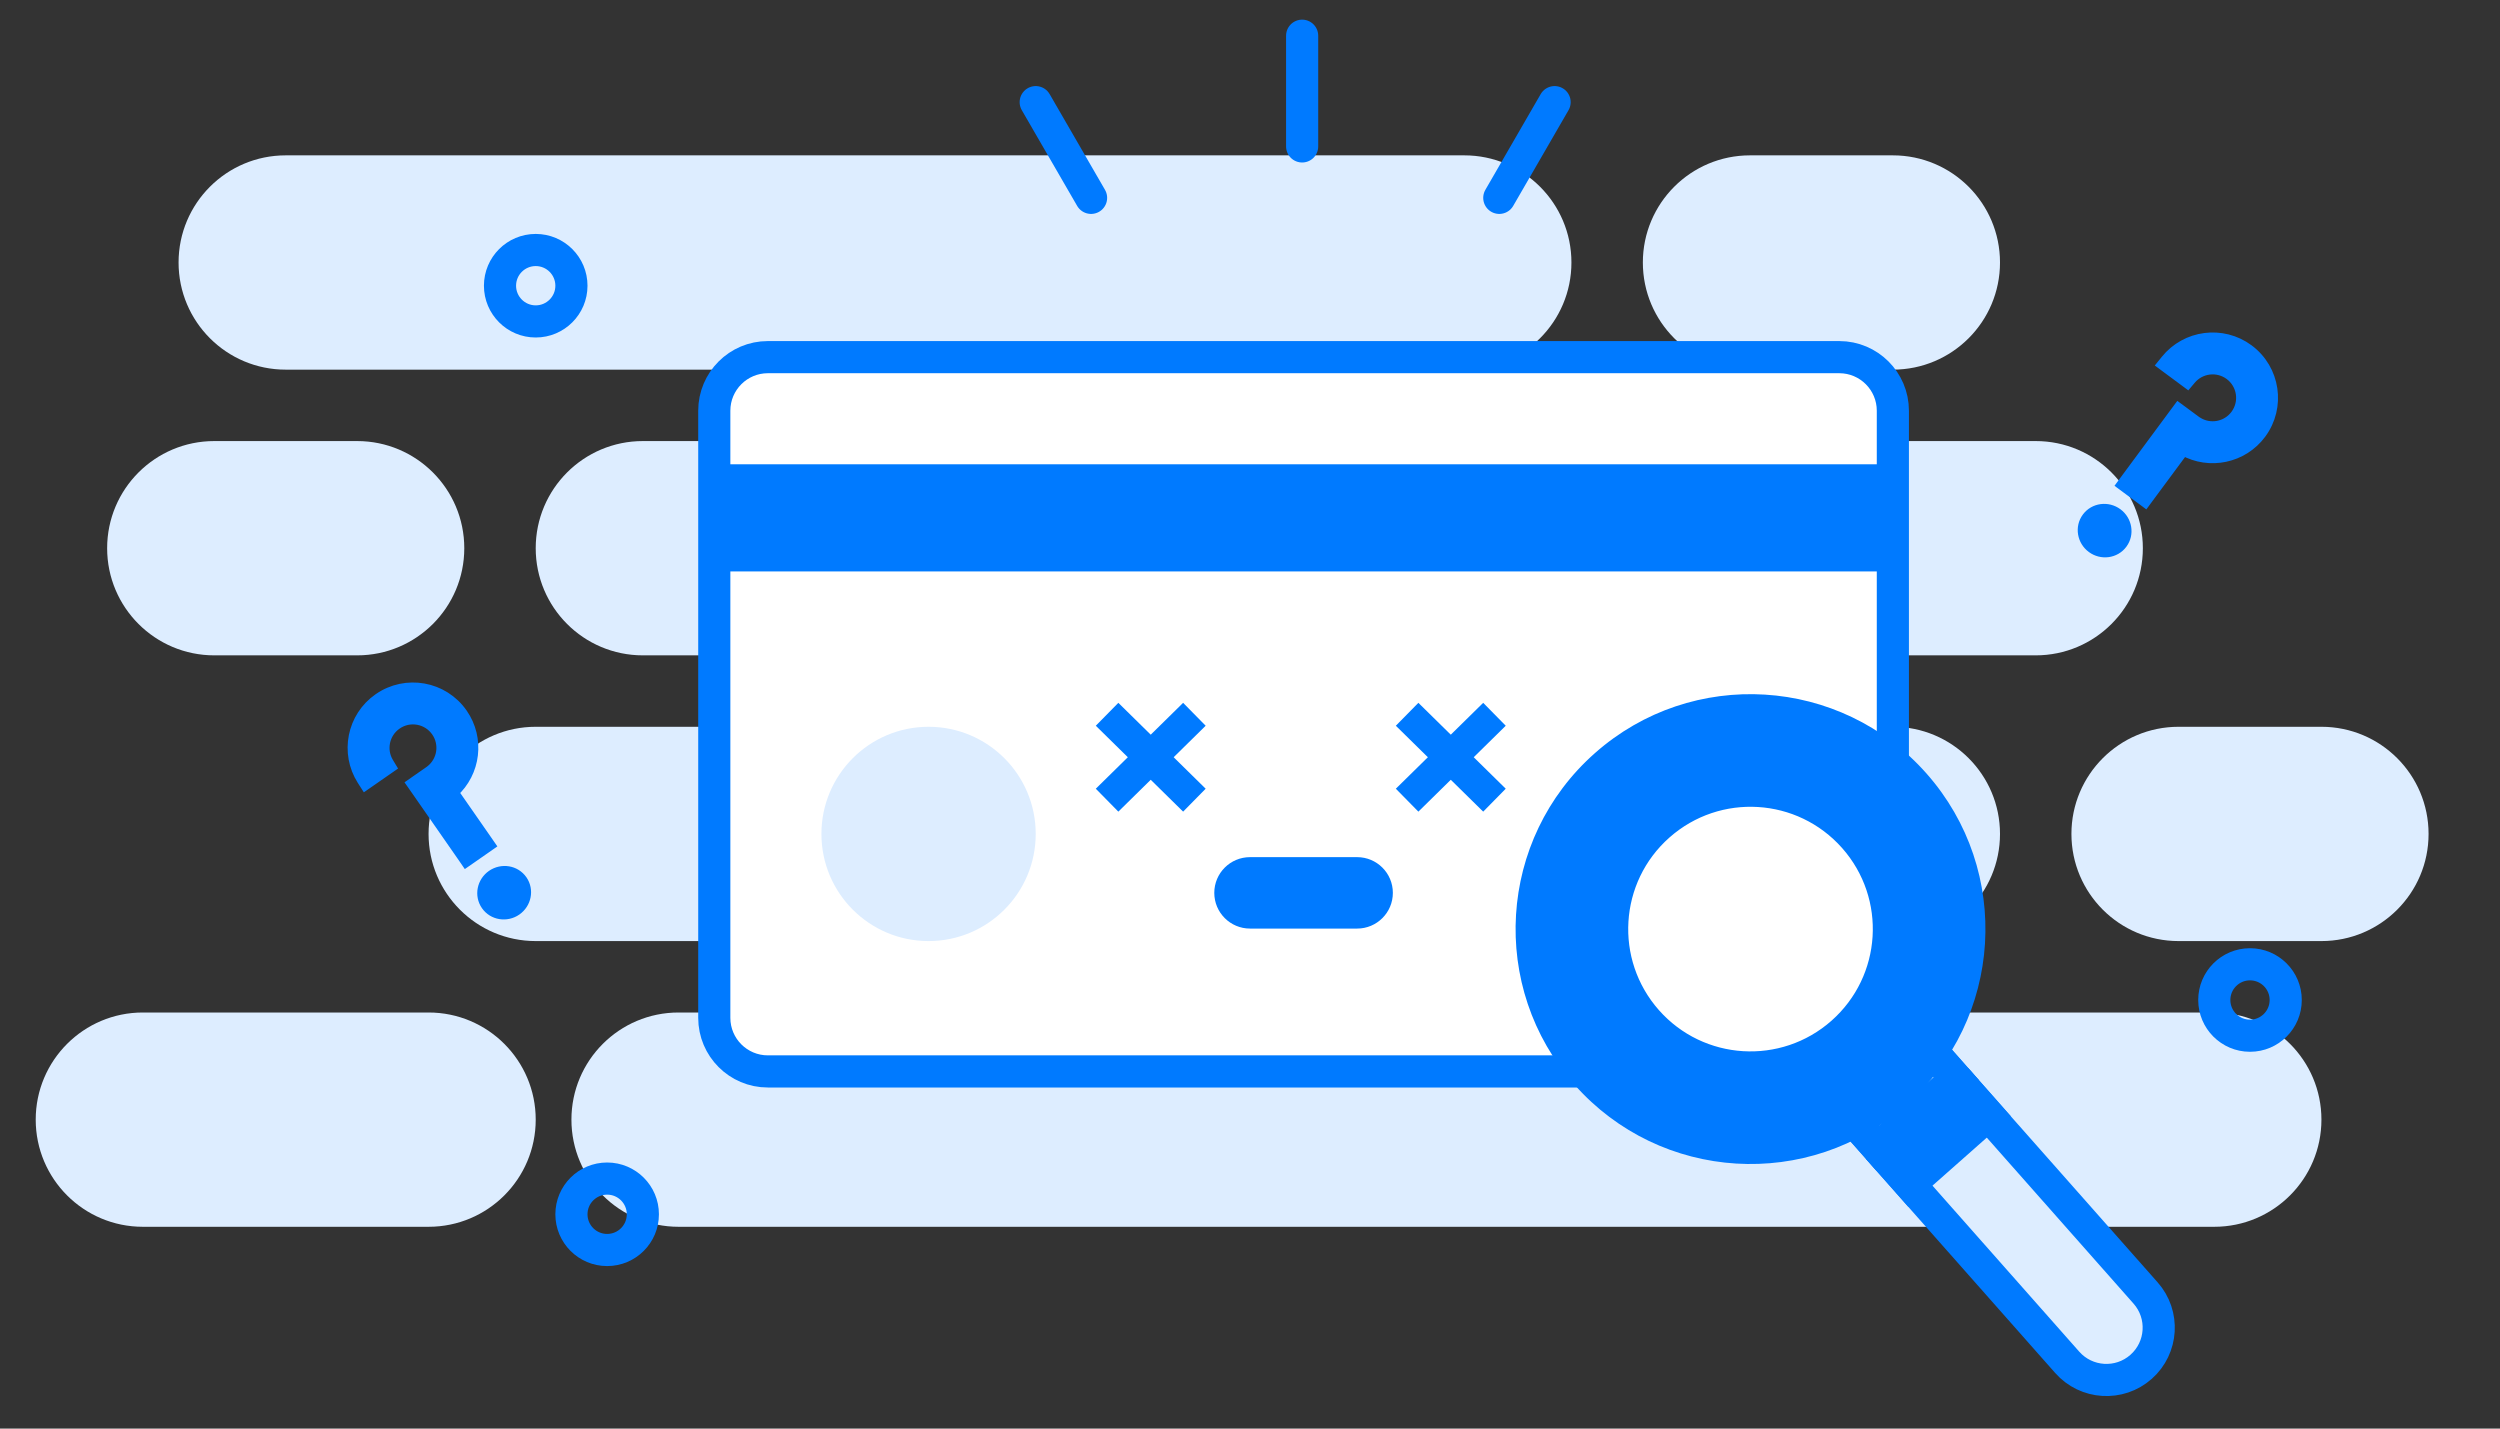 <svg width="70" height="40" viewBox="0 0 70 40" fill="none" xmlns="http://www.w3.org/2000/svg">
<rect x="0" y="0" width="70" height="40" fill="#333333" stroke="none"/>
<path d="M41 4.35H8C6.343 4.35 5 5.693 5 7.35C5 9.007 6.343 10.35 8 10.35H41C42.657 10.35 44 9.007 44 7.35C44 5.693 42.657 4.35 41 4.35Z" fill="#DDEDFF"/>
<path d="M62 28.35H19C17.343 28.35 16 29.693 16 31.35C16 33.007 17.343 34.35 19 34.35H62C63.657 34.35 65 33.007 65 31.35C65 29.693 63.657 28.35 62 28.35Z" fill="#DDEDFF"/>
<path d="M65 20.35H61C59.343 20.35 58 21.693 58 23.35C58 25.007 59.343 26.35 61 26.35H65C66.657 26.35 68 25.007 68 23.35C68 21.693 66.657 20.35 65 20.35Z" fill="#DDEDFF"/>
<path d="M53 4.35H49C47.343 4.35 46 5.693 46 7.35C46 9.007 47.343 10.35 49 10.35H53C54.657 10.35 56 9.007 56 7.35C56 5.693 54.657 4.35 53 4.35Z" fill="#DDEDFF"/>
<path d="M10 12.35H6C4.343 12.35 3 13.693 3 15.35C3 17.007 4.343 18.35 6 18.35H10C11.657 18.35 13 17.007 13 15.35C13 13.693 11.657 12.35 10 12.35Z" fill="#DDEDFF"/>
<path d="M12 28.35H4C2.343 28.35 1 29.693 1 31.35C1 33.007 2.343 34.35 4 34.35H12C13.657 34.35 15 33.007 15 31.35C15 29.693 13.657 28.35 12 28.35Z" fill="#DDEDFF"/>
<path d="M57 12.35H18C16.343 12.35 15 13.693 15 15.35C15 17.007 16.343 18.35 18 18.35H57C58.657 18.35 60 17.007 60 15.35C60 13.693 58.657 12.35 57 12.35Z" fill="#DDEDFF"/>
<path d="M53 20.35H15C13.343 20.35 12 21.693 12 23.35C12 25.007 13.343 26.35 15 26.35H53C54.657 26.35 56 25.007 56 23.35C56 21.693 54.657 20.35 53 20.35Z" fill="#DDEDFF"/>
<path d="M51.5 10H21.5C20.672 10 20 10.672 20 11.5V28.5C20 29.328 20.672 30 21.5 30H51.5C52.328 30 53 29.328 53 28.5V11.5C53 10.672 52.328 10 51.5 10Z" fill="white" stroke="#007AFF" stroke-width="0.9"/>
<path d="M53 13H20V16H53V13Z" fill="#007AFF"/>
<path d="M36.46 4.1V1" stroke="#007AFF" stroke-width="0.9" stroke-linecap="round" stroke-linejoin="round"/>
<path d="M41.98 5.54L43.529 2.86" stroke="#007AFF" stroke-width="0.9" stroke-linecap="round" stroke-linejoin="round"/>
<path d="M30.55 5.54L29 2.86" stroke="#007AFF" stroke-width="0.9" stroke-linecap="round" stroke-linejoin="round"/>
<path d="M63 29C63.552 29 64 28.552 64 28C64 27.448 63.552 27 63 27C62.448 27 62 27.448 62 28C62 28.552 62.448 29 63 29Z" stroke="#007AFF" stroke-width="0.9"/>
<path d="M15 9C15.552 9 16 8.552 16 8C16 7.448 15.552 7 15 7C14.448 7 14 7.448 14 8C14 8.552 14.448 9 15 9Z" stroke="#007AFF" stroke-width="0.9"/>
<path d="M17 35C17.552 35 18 34.552 18 34C18 33.448 17.552 33 17 33C16.448 33 16 33.448 16 34C16 34.552 16.448 35 17 35Z" stroke="#007AFF" stroke-width="0.9"/>
<path d="M47 26.35C48.657 26.35 50 25.007 50 23.35C50 21.693 48.657 20.35 47 20.35C45.343 20.35 44 21.693 44 23.35C44 25.007 45.343 26.35 47 26.35Z" fill="#DDEDFF"/>
<path d="M26 26.35C27.657 26.35 29 25.007 29 23.35C29 21.693 27.657 20.35 26 20.35C24.343 20.35 23 21.693 23 23.35C23 25.007 24.343 26.35 26 26.35Z" fill="#DDEDFF"/>
<path d="M38 24H35C34.448 24 34 24.448 34 25C34 25.552 34.448 26 35 26H38C38.552 26 39 25.552 39 25C39 24.448 38.552 24 38 24Z" fill="#007AFF"/>
<path d="M30.998 20L33.443 22.405" stroke="#007AFF" stroke-width="0.9"/>
<path d="M33.443 20L30.998 22.405" stroke="#007AFF" stroke-width="0.9"/>
<path d="M39.399 20L41.845 22.405" stroke="#007AFF" stroke-width="0.9"/>
<path d="M41.845 20L39.399 22.405" stroke="#007AFF" stroke-width="0.9"/>
<path d="M53.215 32.186L52.877 32.484L53.176 32.822L57.882 38.145C58.418 38.751 59.344 38.808 59.95 38.272C60.556 37.736 60.613 36.81 60.077 36.204L55.371 30.881L55.073 30.544L54.736 30.842L53.215 32.186Z" fill="#DDEDFF" stroke="#007AFF" stroke-width="0.9"/>
<rect x="51.982" y="31.471" width="2.93" height="2.253" transform="rotate(-41.48 51.982 31.471)" fill="#007AFF" stroke="#007AFF" stroke-width="0.9"/>
<rect x="51.086" y="30.457" width="2.93" height="2.253" transform="rotate(-41.48 51.086 30.457)" fill="#DDEDFF" stroke="#007AFF" stroke-width="0.9"/>
<circle cx="49.148" cy="25.544" r="4.737" transform="rotate(-41.48 49.148 25.544)" fill="white"/>
<mask id="path-28-outside-1_286_149" maskUnits="userSpaceOnUse" x="39.589" y="16.162" width="19.762" height="19.762" fill="black">
<rect fill="white" x="39.589" y="16.162" width="19.762" height="19.762"/>
<path fill-rule="evenodd" clip-rule="evenodd" d="M52.775 30.268C55.124 28.191 55.345 24.603 53.268 22.254C51.191 19.904 47.603 19.684 45.254 21.761C42.904 23.838 42.684 27.426 44.761 29.775C46.838 32.124 50.426 32.345 52.775 30.268ZM51.879 29.254C53.668 27.672 53.836 24.939 52.254 23.15C50.672 21.361 47.939 21.193 46.15 22.774C44.36 24.357 44.192 27.09 45.774 28.879C47.356 30.668 50.089 30.836 51.879 29.254Z"/>
</mask>
<path fill-rule="evenodd" clip-rule="evenodd" d="M52.775 30.268C55.124 28.191 55.345 24.603 53.268 22.254C51.191 19.904 47.603 19.684 45.254 21.761C42.904 23.838 42.684 27.426 44.761 29.775C46.838 32.124 50.426 32.345 52.775 30.268ZM51.879 29.254C53.668 27.672 53.836 24.939 52.254 23.15C50.672 21.361 47.939 21.193 46.15 22.774C44.36 24.357 44.192 27.09 45.774 28.879C47.356 30.668 50.089 30.836 51.879 29.254Z" fill="#DDEDFF"/>
<path d="M52.594 22.85C54.342 24.827 54.156 27.846 52.179 29.594L53.371 30.942C56.093 28.536 56.349 24.379 53.942 21.658L52.594 22.85ZM45.85 22.435C47.827 20.687 50.846 20.873 52.594 22.85L53.942 21.658C51.536 18.936 47.379 18.68 44.658 21.087L45.85 22.435ZM45.435 29.179C43.687 27.202 43.873 24.183 45.85 22.435L44.658 21.087C41.936 23.493 41.68 27.65 44.086 30.371L45.435 29.179ZM52.179 29.594C50.202 31.342 47.183 31.156 45.435 29.179L44.086 30.371C46.493 33.093 50.65 33.349 53.371 30.942L52.179 29.594ZM51.58 23.746C52.833 25.163 52.699 27.327 51.282 28.58L52.475 29.929C54.636 28.017 54.84 24.716 52.928 22.554L51.58 23.746ZM46.746 23.449C48.163 22.196 50.327 22.329 51.58 23.746L52.928 22.554C51.017 20.392 47.715 20.189 45.554 22.1L46.746 23.449ZM46.449 28.283C45.196 26.866 45.329 24.701 46.746 23.449L45.554 22.1C43.392 24.011 43.189 27.313 45.1 29.475L46.449 28.283ZM51.282 28.58C49.865 29.833 47.701 29.7 46.449 28.283L45.1 29.475C47.011 31.637 50.313 31.84 52.475 29.929L51.282 28.58Z" fill="#007AFF" mask="url(#path-28-outside-1_286_149)"/>
<path d="M61.52 11.818L61.489 11.798L61.117 11.523L60.996 11.434L60.907 11.554L59.504 13.45L59.415 13.571L59.535 13.66L59.945 13.963L60.066 14.053L60.155 13.932L61.136 12.607C61.863 13.014 62.797 12.826 63.305 12.139C63.857 11.393 63.7 10.341 62.954 9.789C62.227 9.251 61.209 9.387 60.647 10.086L60.549 10.207L60.674 10.3L61.136 10.642L61.249 10.726L61.34 10.618C61.612 10.296 62.091 10.237 62.435 10.491C62.793 10.756 62.868 11.261 62.603 11.619C62.349 11.962 61.874 12.046 61.52 11.818ZM58.576 15.335C58.842 15.532 59.22 15.486 59.418 15.219C59.616 14.952 59.549 14.577 59.283 14.38C59.017 14.183 58.639 14.229 58.441 14.496C58.243 14.763 58.31 15.138 58.576 15.335Z" fill="#007AFF" stroke="#007AFF" stroke-width="0.3"/>
<path d="M12.067 21.569L12.038 21.592L11.658 21.856L11.535 21.942L11.621 22.065L12.968 24.001L13.053 24.125L13.177 24.039L13.595 23.748L13.718 23.662L13.633 23.539L12.691 22.185C13.309 21.627 13.431 20.682 12.942 19.98C12.412 19.219 11.366 19.031 10.604 19.561C9.861 20.077 9.664 21.085 10.146 21.842L10.23 21.973L10.358 21.884L10.83 21.556L10.945 21.476L10.872 21.355C10.655 20.995 10.752 20.522 11.103 20.278C11.468 20.023 11.971 20.114 12.225 20.479C12.469 20.83 12.396 21.306 12.067 21.569ZM14.456 25.484C14.728 25.295 14.805 24.922 14.616 24.649C14.426 24.376 14.05 24.319 13.777 24.508C13.505 24.698 13.428 25.07 13.618 25.343C13.808 25.616 14.184 25.673 14.456 25.484Z" fill="#007AFF" stroke="#007AFF" stroke-width="0.3"/>
</svg>
